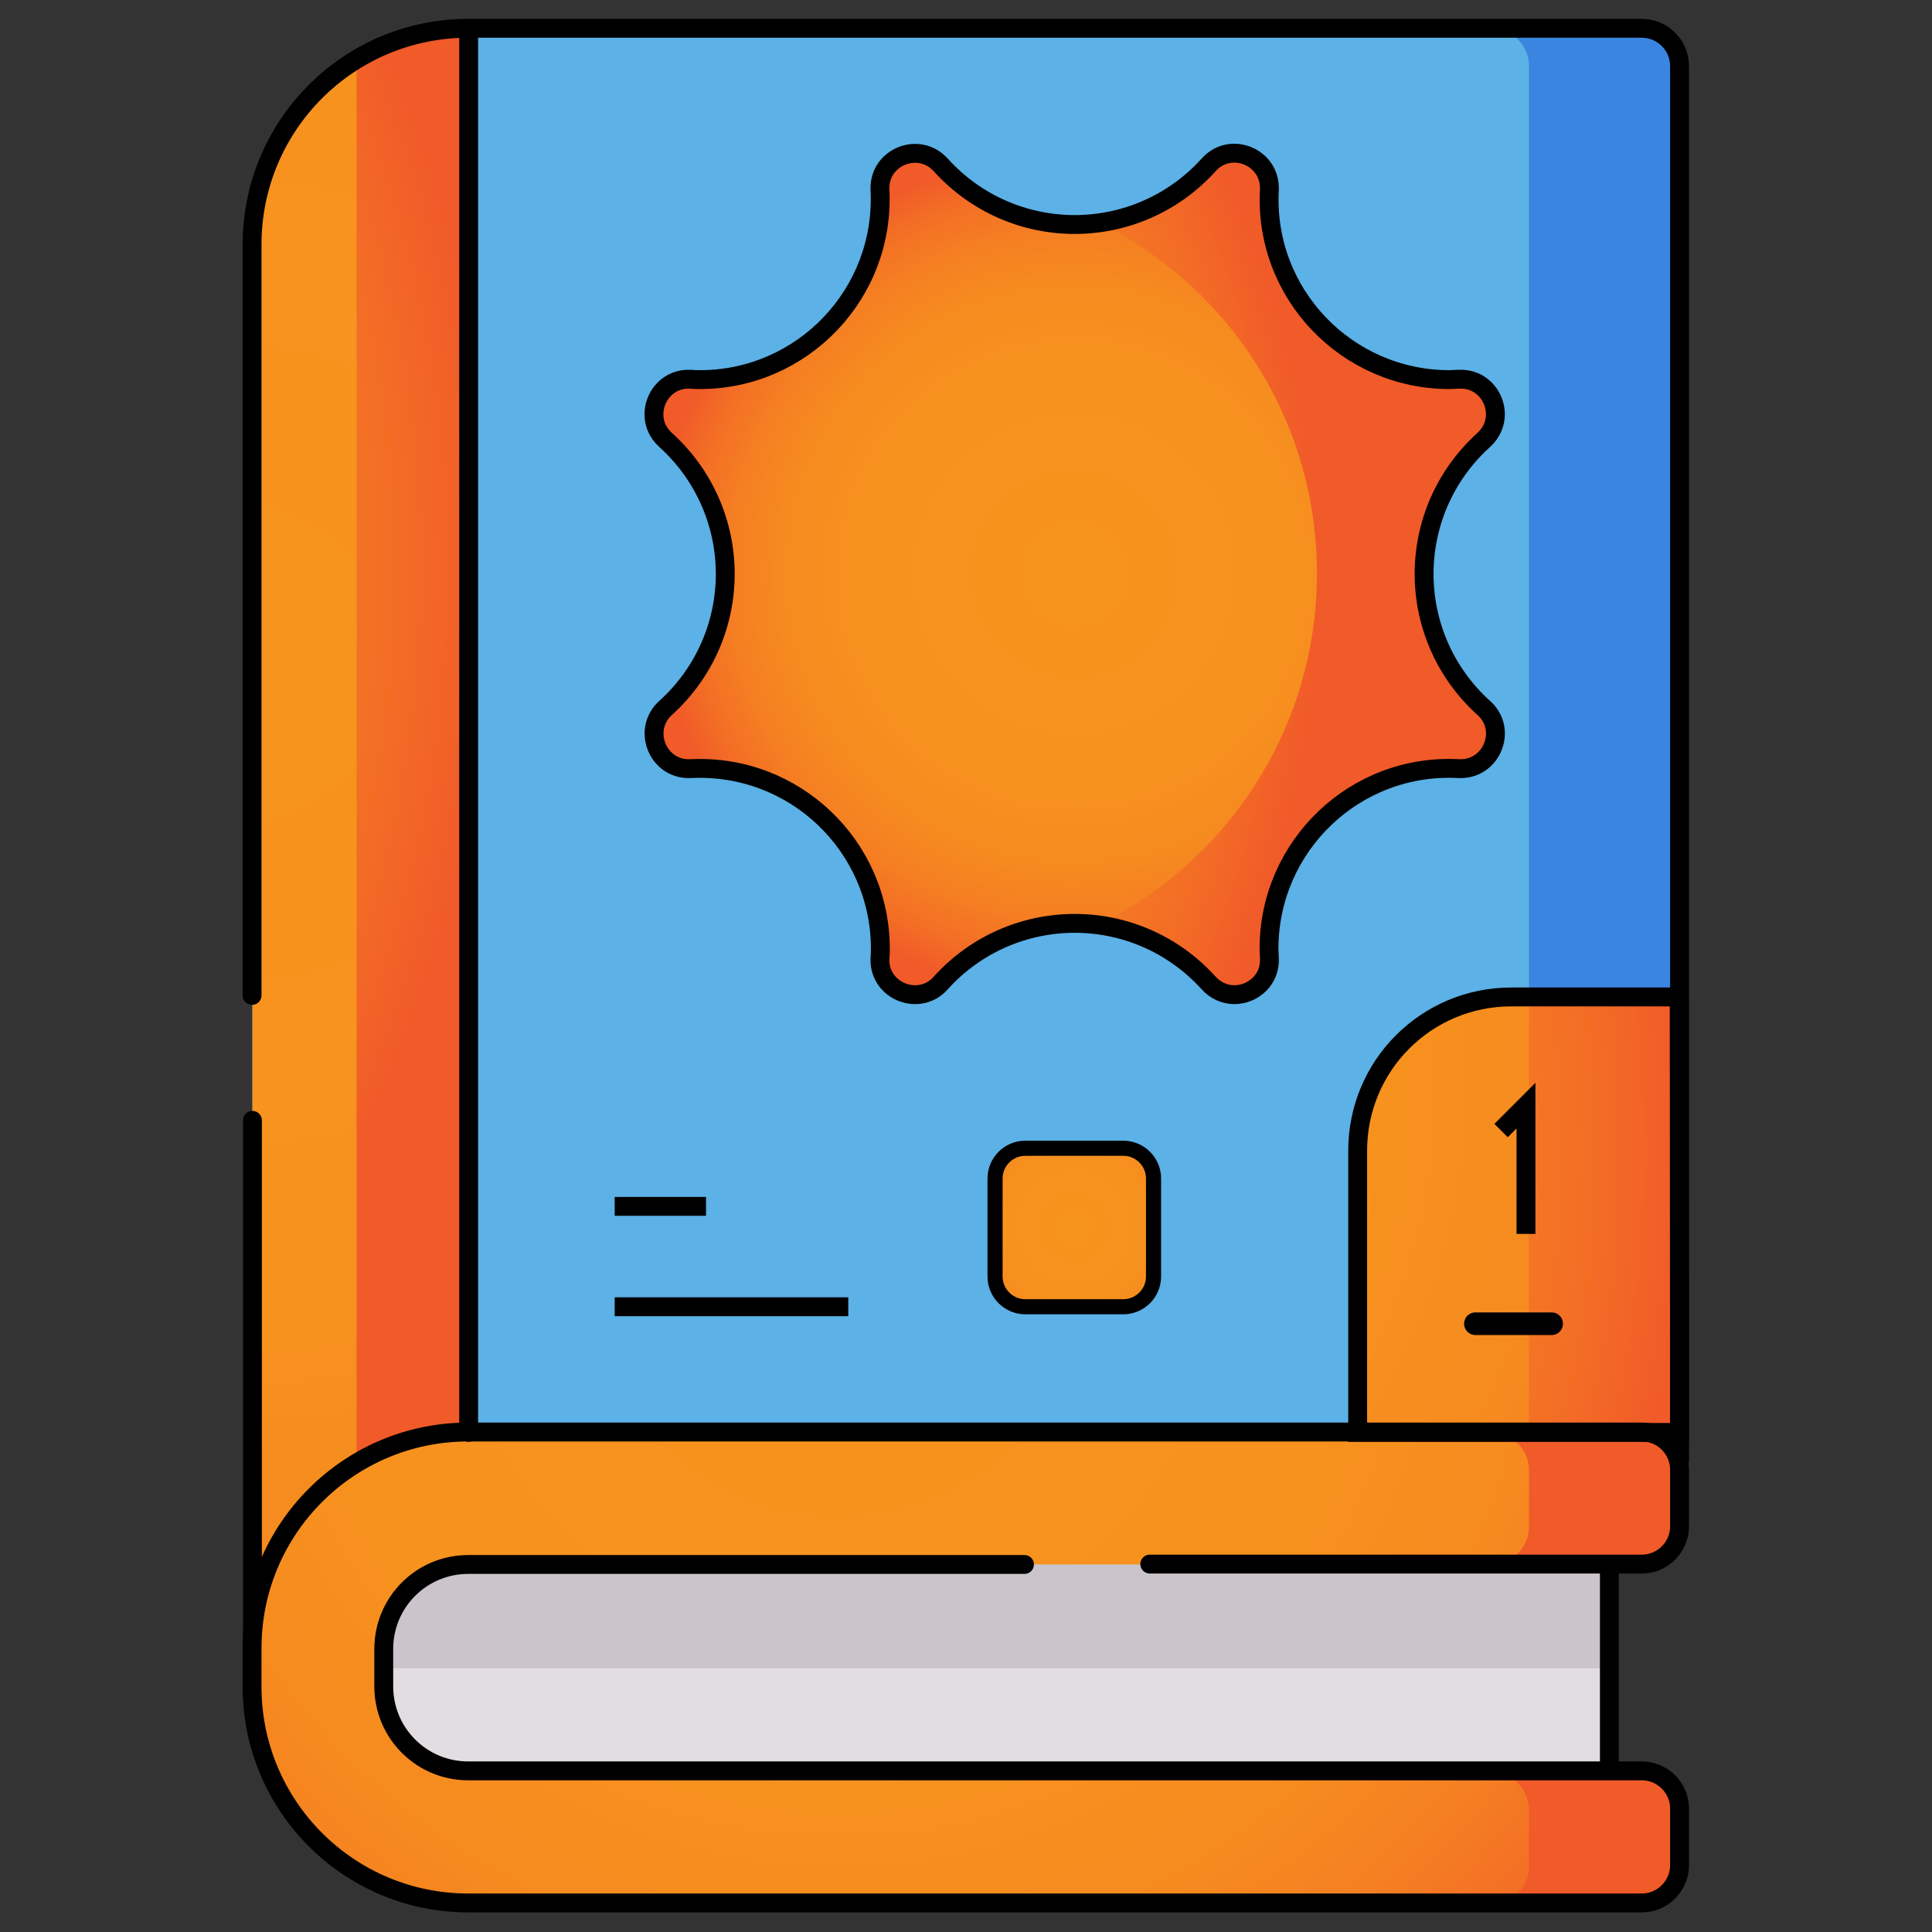 <?xml version="1.0" encoding="utf-8"?>
<!-- Generator: Adobe Illustrator 26.0.1, SVG Export Plug-In . SVG Version: 6.00 Build 0)  -->
<svg version="1.1" id="Capa_1" xmlns="http://www.w3.org/2000/svg" xmlns:xlink="http://www.w3.org/1999/xlink" x="0px" y="0px"
	 viewBox="0 0 512 512" style="enable-background:new 0 0 512 512;" xml:space="preserve">
<rect x="0" y="0" width="512" height="512" fill="#333333" stroke="none"/>
<style type="text/css">
	.st0{fill:#E1DDE1;}
	.st1{fill:#CBC5CB;}
	.st2{fill:none;stroke:#000000;stroke-width:5;stroke-linecap:round;stroke-linejoin:round;stroke-miterlimit:10;}
	.st3{fill:#5CB1E6;}
	.st4{fill:url(#SVGID_1_);}
	.st5{fill:url(#SVGID_00000082328674916522810790000006533900599982849170_);}
	.st6{fill:url(#SVGID_00000158003206395172113240000013756407653989638273_);}
	.st7{fill:url(#SVGID_00000082352936975385848590000009985498679375543449_);}
	.st8{fill:#3A85E0;}
	.st9{fill:url(#SVGID_00000057832139246557828640000008067860630106283960_);}
	.st10{fill:url(#SVGID_00000079456934307854185700000017673152196507030448_);}
	.st11{fill:none;stroke:#000000;stroke-width:5;stroke-miterlimit:10;}
	.st12{fill:none;stroke:#000000;stroke-width:6;stroke-linecap:round;stroke-linejoin:round;stroke-miterlimit:10;}
	.st13{fill:url(#SVGID_00000101089157073999145150000003436456368150599303_);}
	.st14{fill:url(#SVGID_00000109750420064329351410000004515622864222108085_);}
	.st15{fill:url(#SVGID_00000030475324147807744860000002421740929742631067_);}
	.st16{fill:url(#SVGID_00000173125501917390220290000017027185732126840756_);}
	.st17{fill:none;stroke:#000000;stroke-width:4;stroke-linecap:round;stroke-linejoin:round;stroke-miterlimit:10;}
	.st18{fill:url(#SVGID_00000018943447455557029910000001920204865447073450_);}
	.st19{fill:#FFFFFF;}
	.st20{fill:url(#SVGID_00000045607183695421177460000009250214553859136407_);}
	.st21{fill:url(#SVGID_00000170970100772026767730000005771670968724841132_);}
	.st22{fill:url(#SVGID_00000014617092370794073680000013883062317376699045_);}
	.st23{fill:url(#SVGID_00000001639514464196425970000010835175758567196079_);}
	.st24{fill:#E9E9EA;}
</style>
<g>
	<g>
		<g>
			<g>
				<g>
					<rect x="96.2" y="397.1" class="st0" width="330.3" height="90"/>
					<rect x="96.2" y="397.1" class="st1" width="330.3" height="45"/>
					<rect x="96.2" y="397.1" class="st2" width="330.3" height="90"/>
				</g>
				<g>
					<path class="st3" d="M435.2,7.5h-311c-31.7,0-57.3,25.7-57.3,57.3V437c0-22,17.9-39.9,39.9-39.9h328.4c5.5,0,10-4.5,10-10V17.5
						C445.1,12,440.7,7.5,435.2,7.5z"/>
					<g>
						<radialGradient id="SVGID_1_" cx="284.684" cy="152.124" r="111.555" gradientUnits="userSpaceOnUse">
							<stop  offset="0" style="stop-color:#F7941D"/>
							<stop  offset="0.503" style="stop-color:#F7921E"/>
							<stop  offset="0.684" style="stop-color:#F68B1F"/>
							<stop  offset="0.813" style="stop-color:#F57F22"/>
							<stop  offset="0.917" style="stop-color:#F36E25"/>
							<stop  offset="1" style="stop-color:#F15A29"/>
						</radialGradient>
						<path class="st4" d="M377.4,152.1c0-13,5.3-26,15.8-35.5c2.1-1.9,3.1-4.4,3.1-6.8c0-4.9-3.9-9.6-9.7-9.3
							c-0.8,0-1.7,0.1-2.5,0.1c-27.2,0-49.2-22.8-47.7-50.3c0-0.2,0-0.3,0-0.5c0-8.3-10.4-12.5-16.1-6.1
							c-9.5,10.5-22.5,15.8-35.5,15.8s-26-5.3-35.5-15.8c-5.7-6.3-16.1-2.2-16.1,6.1c0,0.2,0,0.3,0,0.5
							c1.4,27.5-20.5,50.3-47.7,50.3c-0.8,0-1.6,0-2.5-0.1c-5.8-0.3-9.7,4.4-9.7,9.3c0,2.4,0.9,4.8,3.1,6.8
							c10.5,9.5,15.8,22.5,15.8,35.5c0,13-5.3,26-15.8,35.5c-6.3,5.7-2.2,16.1,6.1,16.1c0.2,0,0.3,0,0.5,0
							c27.5-1.4,50.3,20.5,50.3,47.7c0,0.8,0,1.6-0.1,2.5c-0.3,5.8,4.4,9.7,9.3,9.7c2.4,0,4.9-0.9,6.8-3.1
							c9.5-10.5,22.5-15.8,35.5-15.8s26,5.3,35.5,15.8c1.9,2.1,4.4,3.1,6.8,3.1c4.9,0,9.6-3.9,9.3-9.7c0-0.8-0.1-1.7-0.1-2.5
							c0-27.2,22.8-49.2,50.3-47.7c0.2,0,0.3,0,0.5,0c8.3,0,12.5-10.4,6.1-16.1C382.7,178.1,377.4,165.1,377.4,152.1z"/>
						
							<radialGradient id="SVGID_00000122686438530760045430000002942930083455090573_" cx="93" cy="155.823" r="256.235" gradientUnits="userSpaceOnUse">
							<stop  offset="0" style="stop-color:#F7941D"/>
							<stop  offset="0.503" style="stop-color:#F7921E"/>
							<stop  offset="0.684" style="stop-color:#F68B1F"/>
							<stop  offset="0.813" style="stop-color:#F57F22"/>
							<stop  offset="0.917" style="stop-color:#F36E25"/>
							<stop  offset="1" style="stop-color:#F15A29"/>
						</radialGradient>
						<path style="fill:url(#SVGID_00000122686438530760045430000002942930083455090573_);" d="M393.2,187.6
							c6.3,5.7,2.2,16.1-6.1,16.1c-0.2,0-0.3,0-0.5,0c-27.5-1.4-50.3,20.5-50.3,47.7c0,0.8,0,1.6,0.1,2.5c0.3,5.8-4.4,9.7-9.3,9.7
							c-2.4,0-4.9-0.9-6.8-3.1c-8-8.8-18.4-13.9-29.2-15.4c34.3-16.9,57.9-52.3,57.9-93.1c0-40.9-23.6-76.2-57.9-93.1
							c10.8-1.4,21.3-6.5,29.2-15.3c5.7-6.3,16.1-2.2,16.1,6.1v0.5c-1.4,27.5,20.5,50.3,47.7,50.3c0.8,0,1.6,0,2.5-0.1
							c5.8-0.3,9.7,4.4,9.7,9.3c0,2.4-0.9,4.9-3.1,6.8c-10.5,9.5-15.8,22.5-15.8,35.5C377.4,165.1,382.7,178.2,393.2,187.6z"/>
						<path class="st2" d="M377.4,152.1c0-13,5.3-26,15.8-35.5c2.1-1.9,3.1-4.4,3.1-6.8c0-4.9-3.9-9.6-9.7-9.3
							c-0.8,0-1.7,0.1-2.5,0.1c-27.2,0-49.2-22.8-47.7-50.3c0-0.2,0-0.3,0-0.5c0-8.3-10.4-12.5-16.1-6.1
							c-9.5,10.5-22.5,15.8-35.5,15.8s-26-5.3-35.5-15.8c-5.7-6.3-16.1-2.2-16.1,6.1c0,0.2,0,0.3,0,0.5
							c1.4,27.5-20.5,50.3-47.7,50.3c-0.8,0-1.6,0-2.5-0.1c-5.8-0.3-9.7,4.4-9.7,9.3c0,2.4,0.9,4.8,3.1,6.8
							c10.5,9.5,15.8,22.5,15.8,35.5c0,13-5.3,26-15.8,35.5c-6.3,5.7-2.2,16.1,6.1,16.1c0.2,0,0.3,0,0.5,0
							c27.5-1.4,50.3,20.5,50.3,47.7c0,0.8,0,1.6-0.1,2.5c-0.3,5.8,4.4,9.7,9.3,9.7c2.4,0,4.9-0.9,6.8-3.1
							c9.5-10.5,22.5-15.8,35.5-15.8s26,5.3,35.5,15.8c1.9,2.1,4.4,3.1,6.8,3.1c4.9,0,9.6-3.9,9.3-9.7c0-0.8-0.1-1.7-0.1-2.5
							c0-27.2,22.8-49.2,50.3-47.7c0.2,0,0.3,0,0.5,0c8.3,0,12.5-10.4,6.1-16.1C382.7,178.1,377.4,165.1,377.4,152.1z"/>
					</g>
					
						<radialGradient id="SVGID_00000119077396041752029080000016384527882098652549_" cx="61.235" cy="175.588" r="337.601" gradientUnits="userSpaceOnUse">
						<stop  offset="0" style="stop-color:#F7941D"/>
						<stop  offset="0.503" style="stop-color:#F7921E"/>
						<stop  offset="0.684" style="stop-color:#F68B1F"/>
						<stop  offset="0.813" style="stop-color:#F57F22"/>
						<stop  offset="0.917" style="stop-color:#F36E25"/>
						<stop  offset="1" style="stop-color:#F15A29"/>
					</radialGradient>
					<path style="fill:url(#SVGID_00000119077396041752029080000016384527882098652549_);" d="M66.9,64.8V437
						c0-22,17.9-39.9,39.9-39.9h17.4V7.5C92.5,7.5,66.9,33.2,66.9,64.8z"/>
					
						<radialGradient id="SVGID_00000116237135109152404930000016200562034869118395_" cx="-212.647" cy="150.177" r="343.999" gradientUnits="userSpaceOnUse">
						<stop  offset="0" style="stop-color:#F7941D"/>
						<stop  offset="0.503" style="stop-color:#F7921E"/>
						<stop  offset="0.684" style="stop-color:#F68B1F"/>
						<stop  offset="0.813" style="stop-color:#F57F22"/>
						<stop  offset="0.917" style="stop-color:#F36E25"/>
						<stop  offset="1" style="stop-color:#F15A29"/>
					</radialGradient>
					<path style="fill:url(#SVGID_00000116237135109152404930000016200562034869118395_);" d="M94.5,15.8V399
						c3.9-1.2,8-1.9,12.2-1.9h17.4V7.5C113.3,7.5,103.2,10.5,94.5,15.8z"/>
					<path class="st8" d="M445.1,17.5v369.7c0,5.5-4.5,10-10,10h-39.9c5.5,0,10-4.5,10-10V17.5c0-5.5-4.5-10-10-10h39.9
						C440.7,7.5,445.1,12,445.1,17.5z"/>
					<g>
						
							<radialGradient id="SVGID_00000089543346860109243120000014590223599721531522_" cx="228.529" cy="289.235" r="268.348" gradientUnits="userSpaceOnUse">
							<stop  offset="0" style="stop-color:#F7941D"/>
							<stop  offset="0.503" style="stop-color:#F7921E"/>
							<stop  offset="0.684" style="stop-color:#F68B1F"/>
							<stop  offset="0.813" style="stop-color:#F57F22"/>
							<stop  offset="0.917" style="stop-color:#F36E25"/>
							<stop  offset="1" style="stop-color:#F15A29"/>
						</radialGradient>
						<path style="fill:url(#SVGID_00000089543346860109243120000014590223599721531522_);" d="M445.1,379.6h-85.3v-74.7
							c0-22.5,18.2-40.7,40.7-40.7h44.5L445.1,379.6L445.1,379.6z"/>
						
							<radialGradient id="SVGID_00000010275703861950653220000007508428537083450795_" cx="128.294" cy="305.471" r="319.312" gradientUnits="userSpaceOnUse">
							<stop  offset="0" style="stop-color:#F7941D"/>
							<stop  offset="0.503" style="stop-color:#F7921E"/>
							<stop  offset="0.684" style="stop-color:#F68B1F"/>
							<stop  offset="0.813" style="stop-color:#F57F22"/>
							<stop  offset="0.917" style="stop-color:#F36E25"/>
							<stop  offset="1" style="stop-color:#F15A29"/>
						</radialGradient>
						
							<rect x="405.2" y="264.2" style="fill:url(#SVGID_00000010275703861950653220000007508428537083450795_);" width="39.9" height="115.5"/>
						<g>
							<g>
								<polyline class="st11" points="404.4,327 404.4,293 397.8,299.6 								"/>
								<line class="st12" x1="391" y1="350.8" x2="411.2" y2="350.8"/>
							</g>
						</g>
					</g>
					<path class="st2" d="M445.1,387.1V17.5c0-5.5-4.5-10-10-10h-311c-31.7,0-57.3,25.7-57.3,57.3v199"/>
					<line class="st2" x1="66.9" y1="296.9" x2="66.9" y2="437"/>
					<g>
						<g>
							<g>
								
									<radialGradient id="SVGID_00000000200598229138854090000012640058342220372657_" cx="222.177" cy="335.118" r="267.823" gradientUnits="userSpaceOnUse">
									<stop  offset="0" style="stop-color:#F7941D"/>
									<stop  offset="0.503" style="stop-color:#F7921E"/>
									<stop  offset="0.684" style="stop-color:#F68B1F"/>
									<stop  offset="0.813" style="stop-color:#F57F22"/>
									<stop  offset="0.917" style="stop-color:#F36E25"/>
									<stop  offset="1" style="stop-color:#F15A29"/>
								</radialGradient>
								<path style="fill:url(#SVGID_00000000200598229138854090000012640058342220372657_);" d="M435.2,469.6h-311
									c-12.4,0-22.4-10-22.4-22.4V437c0-12.4,10-22.4,22.4-22.4h311c5.5,0,10-4.5,10-10v-15c0-5.5-4.5-10-10-10h-311
									c-31.7,0-57.3,25.7-57.3,57.3v10.2c0,31.7,25.7,57.3,57.3,57.3h311c5.5,0,10-4.5,10-10v-15
									C445.1,474.1,440.7,469.6,435.2,469.6z"/>
							</g>
						</g>
						<g>
							<g>
								
									<radialGradient id="SVGID_00000045605864149067198280000006761711259320386742_" cx="539.118" cy="430.412" r="90.892" gradientUnits="userSpaceOnUse">
									<stop  offset="0" style="stop-color:#F7941D"/>
									<stop  offset="0.503" style="stop-color:#F7921E"/>
									<stop  offset="0.684" style="stop-color:#F68B1F"/>
									<stop  offset="0.813" style="stop-color:#F57F22"/>
									<stop  offset="0.917" style="stop-color:#F36E25"/>
									<stop  offset="1" style="stop-color:#F15A29"/>
								</radialGradient>
								<path style="fill:url(#SVGID_00000045605864149067198280000006761711259320386742_);" d="M445.1,389.6v15
									c0,5.5-4.5,10-10,10h-39.9c5.5,0,10-4.5,10-10v-15c0-5.5-4.5-10-10-10h39.9C440.7,379.6,445.1,384.1,445.1,389.6z"/>
								
									<radialGradient id="SVGID_00000085220444275881024840000015131028382388639658_" cx="539.118" cy="430.412" r="90.892" gradientUnits="userSpaceOnUse">
									<stop  offset="0" style="stop-color:#F7941D"/>
									<stop  offset="0.503" style="stop-color:#F7921E"/>
									<stop  offset="0.684" style="stop-color:#F68B1F"/>
									<stop  offset="0.813" style="stop-color:#F57F22"/>
									<stop  offset="0.917" style="stop-color:#F36E25"/>
									<stop  offset="1" style="stop-color:#F15A29"/>
								</radialGradient>
								<path style="fill:url(#SVGID_00000085220444275881024840000015131028382388639658_);" d="M445.1,479.6v15
									c0,5.5-4.5,10-10,10h-39.9c5.5,0,10-4.5,10-10v-15c0-5.5-4.5-10-10-10h39.9C440.7,469.6,445.1,474.1,445.1,479.6z"/>
							</g>
						</g>
						<g>
							<g>
								<path class="st2" d="M304.7,414.5h130.4c5.5,0,10-4.5,10-10v-15c0-5.5-4.5-10-10-10h-311c-31.7,0-57.3,25.7-57.3,57.3v10.2
									c0,31.7,25.7,57.3,57.3,57.3h311c5.5,0,10-4.5,10-10v-15c0-5.5-4.5-10-10-10h-311c-12.4,0-22.4-10-22.4-22.4V437
									c0-12.4,10-22.4,22.4-22.4h147.4"/>
							</g>
						</g>
					</g>
				</g>
				<line class="st2" x1="124.2" y1="7.5" x2="124.2" y2="379.6"/>
			</g>
		</g>
	</g>
	<path class="st11" d="M445.1,379.6h-85.3v-74.7c0-22.5,18.2-40.7,40.7-40.7h44.5L445.1,379.6L445.1,379.6z"/>
	<g>
		<g>
			<line class="st11" x1="162.9" y1="319.7" x2="187.1" y2="319.7"/>
			<line class="st11" x1="162.9" y1="346.3" x2="224.8" y2="346.3"/>
		</g>
	</g>
	<g>
		
			<radialGradient id="SVGID_00000055688560107796821170000007777766214999207320_" cx="284.688" cy="325.265" r="38.622" gradientUnits="userSpaceOnUse">
			<stop  offset="0" style="stop-color:#F7941D"/>
			<stop  offset="0.503" style="stop-color:#F7921E"/>
			<stop  offset="0.684" style="stop-color:#F68B1F"/>
			<stop  offset="0.813" style="stop-color:#F57F22"/>
			<stop  offset="0.917" style="stop-color:#F36E25"/>
			<stop  offset="1" style="stop-color:#F15A29"/>
		</radialGradient>
		<path style="fill:url(#SVGID_00000055688560107796821170000007777766214999207320_);" d="M297.7,346.3h-26c-4.4,0-8-3.6-8-8v-26
			c0-4.4,3.6-8,8-8h26c4.4,0,8,3.6,8,8v26C305.7,342.7,302.1,346.3,297.7,346.3z"/>
		<path class="st17" d="M297.7,346.3h-26c-4.4,0-8-3.6-8-8v-26c0-4.4,3.6-8,8-8h26c4.4,0,8,3.6,8,8v26
			C305.7,342.7,302.1,346.3,297.7,346.3z"/>
	</g>
</g>
<g>
	
		<radialGradient id="SVGID_00000141433951933730974570000014466372012687790208_" cx="-740.462" cy="205.289" r="173.738" gradientUnits="userSpaceOnUse">
		<stop  offset="0" style="stop-color:#F7941D"/>
		<stop  offset="0.503" style="stop-color:#F7921E"/>
		<stop  offset="0.684" style="stop-color:#F68B1F"/>
		<stop  offset="0.813" style="stop-color:#F57F22"/>
		<stop  offset="0.917" style="stop-color:#F36E25"/>
		<stop  offset="1" style="stop-color:#F15A29"/>
	</radialGradient>
	<path style="fill:url(#SVGID_00000141433951933730974570000014466372012687790208_);" d="M-933.3,73.1h385.7
		c7.9,0,14.3,6.4,14.3,14.3v235.7c0,7.9-6.4,14.3-14.3,14.3h-385.7c-7.9,0-14.3-6.4-14.3-14.3V87.4
		C-947.6,79.5-941.2,73.1-933.3,73.1z"/>
	<path class="st19" d="M-919,101.7h357.1v207.1H-919V101.7z"/>
	
		<radialGradient id="SVGID_00000080906485955000170100000014003971804977233547_" cx="-744.191" cy="374.774" r="248.095" gradientUnits="userSpaceOnUse">
		<stop  offset="0" style="stop-color:#F7941D"/>
		<stop  offset="0.503" style="stop-color:#F7921E"/>
		<stop  offset="0.684" style="stop-color:#F68B1F"/>
		<stop  offset="0.813" style="stop-color:#F57F22"/>
		<stop  offset="0.917" style="stop-color:#F36E25"/>
		<stop  offset="1" style="stop-color:#F15A29"/>
	</radialGradient>
	<path style="fill:url(#SVGID_00000080906485955000170100000014003971804977233547_);" d="M-704.7,380.3h-71.4l7.1-42.9h57.1
		L-704.7,380.3z"/>
	
		<radialGradient id="SVGID_00000176030185294500316150000009192719154028974752_" cx="-744.191" cy="374.774" r="248.095" gradientUnits="userSpaceOnUse">
		<stop  offset="0" style="stop-color:#F7941D"/>
		<stop  offset="0.503" style="stop-color:#F7921E"/>
		<stop  offset="0.684" style="stop-color:#F68B1F"/>
		<stop  offset="0.813" style="stop-color:#F57F22"/>
		<stop  offset="0.917" style="stop-color:#F36E25"/>
		<stop  offset="1" style="stop-color:#F15A29"/>
	</radialGradient>
	<path style="fill:url(#SVGID_00000176030185294500316150000009192719154028974752_);" d="M-804.7,380.3h128.6v28.6h-128.6V380.3z"
		/>
	
		<radialGradient id="SVGID_00000001622531793356579660000015763088454545206413_" cx="-710.105" cy="115.111" r="628.26" gradientUnits="userSpaceOnUse">
		<stop  offset="0" style="stop-color:#F7941D"/>
		<stop  offset="0.503" style="stop-color:#F7921E"/>
		<stop  offset="0.684" style="stop-color:#F68B1F"/>
		<stop  offset="0.813" style="stop-color:#F57F22"/>
		<stop  offset="0.917" style="stop-color:#F36E25"/>
		<stop  offset="1" style="stop-color:#F15A29"/>
	</radialGradient>
	<path style="fill:url(#SVGID_00000001622531793356579660000015763088454545206413_);" d="M-890.5,23.1h300v257.1h-300V23.1z"/>
	<path class="st19" d="M-804.7,166v57.1l57.1-28.6L-804.7,166z"/>
	
		<radialGradient id="SVGID_00000074422821520856393680000003350221759716124044_" cx="-545.662" cy="180.027" r="268.888" gradientUnits="userSpaceOnUse">
		<stop  offset="5.025126e-03" style="stop-color:#F7941D"/>
		<stop  offset="0.241" style="stop-color:#F68321"/>
		<stop  offset="0.725" style="stop-color:#F26527"/>
		<stop  offset="1" style="stop-color:#F15A29"/>
	</radialGradient>
	<path style="fill:url(#SVGID_00000074422821520856393680000003350221759716124044_);" d="M-711.9,223.1l85.7,28.6V137.4l-85.7,28.6
		V223.1z"/>
	<circle class="st19" cx="-747.6" cy="94.6" r="42.9"/>
	<circle class="st19" cx="-819" cy="108.9" r="28.6"/>
	<circle class="st24" cx="-747.6" cy="94.6" r="14.3"/>
	<path d="M-547.6,66h-35.7V23.1c0-3.9-3.2-7.1-7.1-7.1h-300c-3.9,0-7.1,3.2-7.1,7.1V66h-35.7c-11.8,0-21.4,9.6-21.4,21.4v235.7
		c0,11.8,9.6,21.4,21.4,21.4h155.9l-4.8,28.6h-22.5c-3.9,0-7.1,3.2-7.1,7.1v28.6c0,3.9,3.2,7.1,7.1,7.1h128.6c3.9,0,7.1-3.2,7.1-7.1
		v-28.6c0-3.9-3.2-7.1-7.1-7.1h-22.5l-4.8-28.6h155.9c11.8,0,21.4-9.6,21.4-21.4V87.4C-526.2,75.6-535.8,66-547.6,66z M-883.3,30.3
		h285.7v242.9h-285.7V30.3z M-890.5,287.4h300c3.9,0,7.1-3.2,7.1-7.1V108.9h14.3v192.9h-342.9V108.9h14.3v171.4
		C-897.6,284.2-894.4,287.4-890.5,287.4z M-683.3,387.4v14.3h-114.3v-14.3H-683.3z M-767.7,373.1l4.8-28.6h45l4.8,28.6H-767.7z
		 M-540.5,323.1c0,3.9-3.2,7.1-7.1,7.1h-385.7c-3.9,0-7.1-3.2-7.1-7.1V87.4c0-3.9,3.2-7.1,7.1-7.1h35.7v14.3H-919
		c-3.9,0-7.1,3.2-7.1,7.1v207.1c0,3.9,3.2,7.1,7.1,7.1h357.1c3.9,0,7.1-3.2,7.1-7.1V101.7c0-3.9-3.2-7.1-7.1-7.1h-21.4V80.3h35.7
		c3.9,0,7.1,3.2,7.1,7.1V323.1z"/>
	<path d="M-622,131.6c-1.9-1.3-4.3-1.7-6.4-1l-76.3,25.4v-18.7c0-3.9-3.2-7.1-7.1-7.1h-0.8c19.7-19.3,20.1-50.9,0.9-70.6
		c-19.3-19.7-50.9-20.1-70.6-0.9c-6.5,6.3-11.1,14.3-13.4,23.1c-6.4-5.6-14.6-8.7-23.1-8.7c-19.7,0-35.7,16-35.7,35.7
		c0,7.8,2.6,15.3,7.3,21.4h-0.2c-3.9,0-7.1,3.2-7.1,7.1v114.3c0,3.9,3.2,7.1,7.1,7.1h135.7c3.9,0,7.1-3.2,7.1-7.1v-18.7l76.3,25.4
		c0.7,0.2,1.5,0.4,2.3,0.4c3.9,0,7.1-3.2,7.1-7.1V137.4C-619,135.1-620.1,133-622,131.6z M-747.6,58.9c19.7,0,35.7,16,35.7,35.7
		s-16,35.7-35.7,35.7c-19.7,0-35.7-16-35.7-35.7C-783.3,74.9-767.3,58.9-747.6,58.9z M-787.3,124.9c1.5,1.9,3,3.7,4.8,5.4h-8.1
		C-789.4,128.6-788.2,126.8-787.3,124.9L-787.3,124.9z M-819,87.4c11.8,0,21.4,9.6,21.4,21.4s-9.6,21.4-21.4,21.4
		c-11.8,0-21.4-9.6-21.4-21.4S-830.9,87.4-819,87.4z M-719,166v78.6h-121.4v-100H-719V166z M-633.3,241.8l-71.4-23.8v-46.8
		l71.4-23.8V241.8z"/>
	<path d="M-808.5,229.2c2.1,1.3,4.7,1.4,6.9,0.3l57.1-28.6c3.5-1.8,5-6,3.2-9.6c-0.7-1.4-1.8-2.5-3.2-3.2l-57.1-28.6
		c-3.5-1.8-7.8-0.3-9.6,3.2c-0.5,1-0.8,2.1-0.8,3.2v57.1C-811.9,225.6-810.6,227.9-808.5,229.2z M-797.6,177.6l34,17l-34,17V177.6z"
		/>
	<path d="M-747.6,116c11.8,0,21.4-9.6,21.4-21.4s-9.6-21.4-21.4-21.4S-769,82.7-769,94.6S-759.4,116-747.6,116z M-747.6,87.4
		c3.9,0,7.1,3.2,7.1,7.1s-3.2,7.1-7.1,7.1s-7.1-3.2-7.1-7.1S-751.5,87.4-747.6,87.4z"/>
</g>
</svg>
